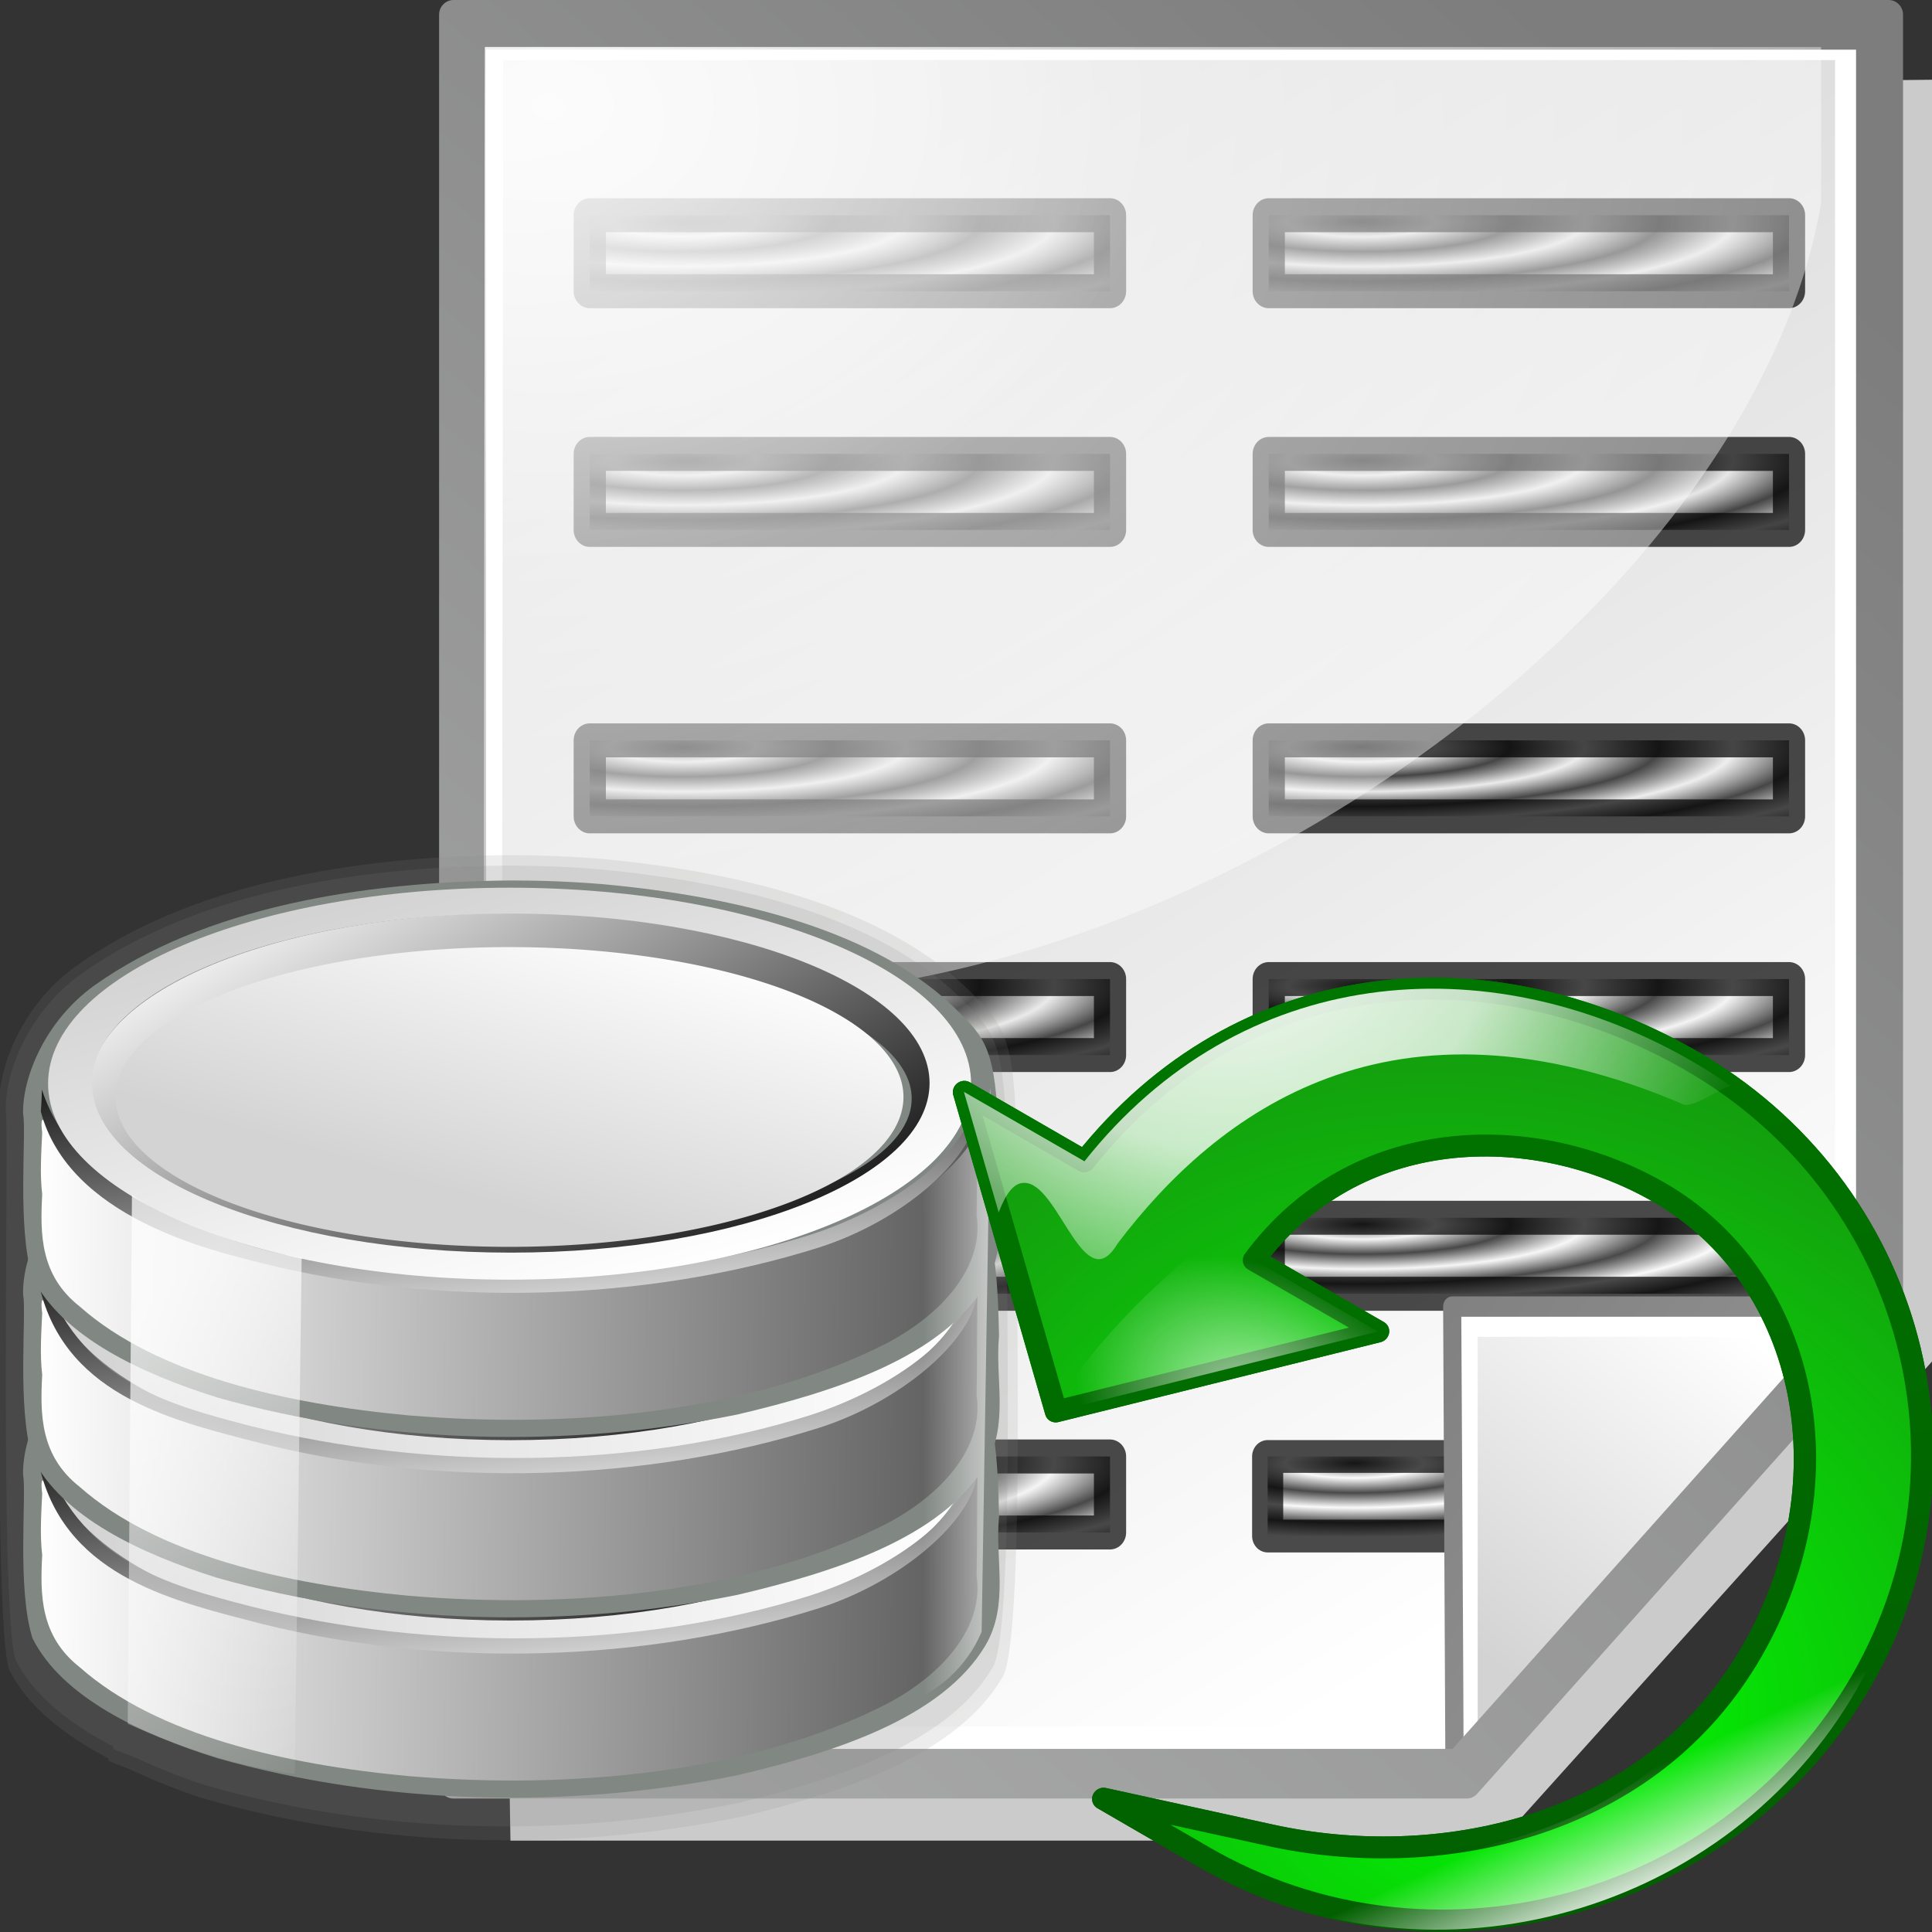 <?xml version="1.0" encoding="UTF-8" standalone="no"?>
<!-- Created with Inkscape (http://www.inkscape.org/) -->
<svg
   xmlns:dc="http://purl.org/dc/elements/1.1/"
   xmlns:cc="http://web.resource.org/cc/"
   xmlns:rdf="http://www.w3.org/1999/02/22-rdf-syntax-ns#"
   xmlns:svg="http://www.w3.org/2000/svg"
   xmlns="http://www.w3.org/2000/svg"
   xmlns:xlink="http://www.w3.org/1999/xlink"
   xmlns:sodipodi="http://inkscape.sourceforge.net/DTD/sodipodi-0.dtd"
   xmlns:inkscape="http://www.inkscape.org/namespaces/inkscape"
   inkscape:export-ydpi="45.000000"
   inkscape:export-xdpi="45.000000"
   inkscape:export-filename="/home/pinheiro/kdeplayground-artwork/oooicons/crystalsvg/dbreportrename.png"
   sodipodi:docname="dbreportrename.svg"
   sodipodi:docbase="/home/pinheiro/kdeplayground-artwork/oooicons/crystalsvg"
   inkscape:version="0.41"
   sodipodi:version="0.32"
   id="svg8067"
   height="64px"
   width="64px">
  <rect width="100%" height="100%" fill="#333333" stroke="none"/>
  <defs
     id="defs3">
    <radialGradient
       inkscape:collect="always"
       xlink:href="#light75to0"
       id="radialGradient5356"
       gradientUnits="userSpaceOnUse"
       gradientTransform="matrix(0.48,-2.613026e-17,5.524671e-17,0.342,13.543,3.875)"
       cx="63.201"
       cy="108.224"
       fx="63.324"
       fy="108.4"
       r="20.614" />
    <linearGradient
       inkscape:collect="always"
       xlink:href="#light100to0"
       id="linearGradient5354"
       gradientUnits="userSpaceOnUse"
       gradientTransform="matrix(0.439,-2.385792e-17,6.050843e-17,0.375,13.565,4.402)"
       x1="129.677"
       y1="143.24"
       x2="116.625"
       y2="135.409" />
    <radialGradient
       inkscape:collect="always"
       xlink:href="#light100to75to0"
       id="radialGradient5352"
       gradientUnits="userSpaceOnUse"
       gradientTransform="matrix(0.428,-2.329980e-17,6.195815e-17,0.384,13.543,3.875)"
       cx="34.281"
       cy="40.216"
       fx="34.775"
       fy="40.496"
       r="66.979" />
    <linearGradient
       id="linearGradient4359">
      <stop
         style="stop-color:#007c00;stop-opacity:1;"
         offset="0"
         id="stop4361" />
      <stop
         style="stop-color:#025a00;stop-opacity:1;"
         offset="1"
         id="stop4363" />
    </linearGradient>
    <linearGradient
       inkscape:collect="always"
       xlink:href="#linearGradient4359"
       id="linearGradient5350"
       gradientUnits="userSpaceOnUse"
       gradientTransform="matrix(1.985,-1.079754e-16,2.738483e-16,1.696,886.519,249.446)"
       x1="-435.319"
       y1="-138.453"
       x2="-407.768"
       y2="-110.381" />
    <linearGradient
       id="linearGradient4365">
      <stop
         style="stop-color:#00ff01;stop-opacity:1;"
         offset="0"
         id="stop4367" />
      <stop
         style="stop-color:#15980f;stop-opacity:1;"
         offset="1"
         id="stop4369" />
    </linearGradient>
    <radialGradient
       inkscape:collect="always"
       xlink:href="#linearGradient4365"
       id="radialGradient5348"
       gradientUnits="userSpaceOnUse"
       gradientTransform="matrix(1.979,-1.076715e-16,2.746211e-16,1.701,886.519,249.446)"
       cx="-416.879"
       cy="-119.142"
       fx="-416.312"
       fy="-119.142"
       r="19.563" />
    <radialGradient
       inkscape:collect="always"
       xlink:href="#light75to0"
       id="radialGradient5346"
       gradientUnits="userSpaceOnUse"
       gradientTransform="matrix(0.48,-2.613026e-17,5.524671e-17,0.342,13.543,3.875)"
       cx="63.201"
       cy="108.224"
       fx="63.324"
       fy="108.4"
       r="20.614" />
    <linearGradient
       id="light100to0">
      <stop
         id="stop2764"
         offset="0"
         style="stop-color:#ffffff;stop-opacity:1;" />
      <stop
         id="stop2765"
         offset="1"
         style="stop-color:#ffffff;stop-opacity:0;" />
    </linearGradient>
    <linearGradient
       inkscape:collect="always"
       xlink:href="#light100to0"
       id="linearGradient5344"
       gradientUnits="userSpaceOnUse"
       gradientTransform="matrix(0.439,-2.385792e-17,6.050859e-17,0.375,13.543,3.875)"
       x1="129.677"
       y1="143.24"
       x2="116.625"
       y2="135.409" />
    <linearGradient
       id="light100to75to0">
      <stop
         style="stop-color:#ffffff;stop-opacity:1;"
         offset="0"
         id="stop2779" />
      <stop
         style="stop-color:#ffffff;stop-opacity:0.775;"
         offset="0.5"
         id="stop2782" />
      <stop
         style="stop-color:#ffffff;stop-opacity:0;"
         offset="1"
         id="stop2780" />
    </linearGradient>
    <radialGradient
       inkscape:collect="always"
       xlink:href="#light100to75to0"
       id="radialGradient5342"
       gradientUnits="userSpaceOnUse"
       gradientTransform="matrix(0.428,-2.329980e-17,6.195815e-17,0.384,13.543,3.875)"
       cx="34.281"
       cy="40.216"
       fx="34.775"
       fy="40.496"
       r="66.979" />
    <linearGradient
       id="greandraktoblack">
      <stop
         style="stop-color:#007c00;stop-opacity:1;"
         offset="0"
         id="stop7328" />
      <stop
         style="stop-color:#025a00;stop-opacity:1;"
         offset="1"
         id="stop7329" />
    </linearGradient>
    <linearGradient
       inkscape:collect="always"
       xlink:href="#greandraktoblack"
       id="linearGradient5340"
       gradientUnits="userSpaceOnUse"
       gradientTransform="matrix(1.985,-1.079754e-16,2.738483e-16,1.696,886.519,249.446)"
       x1="-435.319"
       y1="-138.453"
       x2="-407.768"
       y2="-110.381" />
    <linearGradient
       id="greantodarkgrean">
      <stop
         style="stop-color:#00ff01;stop-opacity:1;"
         offset="0"
         id="stop5123" />
      <stop
         style="stop-color:#15980f;stop-opacity:1;"
         offset="1"
         id="stop5124" />
    </linearGradient>
    <linearGradient
       inkscape:collect="always"
       xlink:href="#greantodarkgrean"
       id="linearGradient5338"
       gradientUnits="userSpaceOnUse"
       gradientTransform="matrix(1.979,-1.076715e-16,2.746211e-16,1.701,886.519,249.446)"
       x1="-436.49"
       y1="-138.002"
       x2="-408.995"
       y2="-110.843" />
    <linearGradient
       gradientUnits="userSpaceOnUse"
       y2="17.407"
       x2="179.823"
       y1="17.297"
       x1="196.404"
       gradientTransform="scale(0.395,2.533)"
       id="linearGradient21648"
       xlink:href="#light75to0"
       inkscape:collect="always" />
    <linearGradient
       gradientUnits="userSpaceOnUse"
       y2="189.944"
       x2="414.832"
       y1="148.646"
       x1="406.165"
       gradientTransform="scale(0.527,1.899)"
       id="linearGradient15758"
       xlink:href="#light75to0"
       inkscape:collect="always" />
    <linearGradient
       y2="470.934"
       x2="180.755"
       y1="408.287"
       x1="130.606"
       gradientTransform="scale(1.729,0.578)"
       gradientUnits="userSpaceOnUse"
       id="linearGradient15129"
       xlink:href="#graytolightgray"
       inkscape:collect="always" />
    <linearGradient
       y2="368.523"
       x2="166.651"
       y1="278.924"
       x1="142.194"
       gradientTransform="matrix(1.495,0,0,0.47,21.135,163.208)"
       gradientUnits="userSpaceOnUse"
       id="linearGradient15130"
       xlink:href="#blacktowhite"
       inkscape:collect="always" />
    <linearGradient
       y2="39.269"
       x2="46.347"
       y1="88.576"
       x1="8.433"
       gradientTransform="scale(1.437,0.696)"
       gradientUnits="userSpaceOnUse"
       id="linearGradient15128"
       xlink:href="#graytolightgray"
       inkscape:collect="always" />
    <linearGradient
       y2="81.484"
       x2="147.052"
       y1="140.272"
       x1="232.277"
       gradientTransform="matrix(1.338,0,0,0.526,9.324,244.487)"
       gradientUnits="userSpaceOnUse"
       id="linearGradient15127"
       xlink:href="#blacktowhite"
       inkscape:collect="always" />
    <linearGradient
       y2="205.965"
       x2="123.308"
       y1="206.537"
       x1="253.081"
       gradientTransform="matrix(1.495,0,0,0.47,13.185,232.937)"
       gradientUnits="userSpaceOnUse"
       id="linearGradient15126"
       xlink:href="#blacktowhite"
       inkscape:collect="always" />
    <linearGradient
       y2="368.523"
       x2="166.651"
       y1="278.924"
       x1="142.194"
       gradientTransform="matrix(1.495,0,0,0.47,21.135,163.208)"
       gradientUnits="userSpaceOnUse"
       id="linearGradient15118"
       xlink:href="#blacktowhite"
       inkscape:collect="always" />
    <linearGradient
       y2="109.9"
       x2="216.757"
       y1="111.269"
       x1="133.236"
       gradientTransform="matrix(1.436,0,0,0.49,9.324,244.487)"
       gradientUnits="userSpaceOnUse"
       id="linearGradient15117"
       xlink:href="#graytolightgray"
       inkscape:collect="always" />
    <linearGradient
       y2="75.554"
       x2="59.274"
       y1="75.554"
       x1="-0.369"
       gradientTransform="scale(1.437,0.696)"
       gradientUnits="userSpaceOnUse"
       id="linearGradient15116"
       xlink:href="#graytolightgray"
       inkscape:collect="always" />
    <linearGradient
       y2="81.484"
       x2="147.052"
       y1="140.272"
       x1="232.277"
       gradientTransform="matrix(1.338,0,0,0.526,9.324,244.487)"
       gradientUnits="userSpaceOnUse"
       id="linearGradient15115"
       xlink:href="#blacktowhite"
       inkscape:collect="always" />
    <linearGradient
       y2="205.965"
       x2="123.308"
       y1="206.537"
       x1="253.081"
       gradientTransform="matrix(1.495,0,0,0.47,13.185,232.937)"
       gradientUnits="userSpaceOnUse"
       id="linearGradient15114"
       xlink:href="#blacktowhite"
       inkscape:collect="always" />
    <linearGradient
       y2="368.523"
       x2="166.651"
       y1="278.924"
       x1="142.194"
       gradientTransform="matrix(1.495,0,0,0.47,21.135,163.208)"
       gradientUnits="userSpaceOnUse"
       id="linearGradient15095"
       xlink:href="#blacktowhite"
       inkscape:collect="always" />
    <linearGradient
       y2="109.9"
       x2="216.757"
       y1="111.269"
       x1="133.236"
       gradientTransform="matrix(1.436,0,0,0.49,9.324,244.487)"
       gradientUnits="userSpaceOnUse"
       id="linearGradient15096"
       xlink:href="#graytolightgray"
       inkscape:collect="always" />
    <linearGradient
       y2="75.554"
       x2="59.274"
       y1="75.554"
       x1="-0.369"
       gradientTransform="scale(1.437,0.696)"
       gradientUnits="userSpaceOnUse"
       id="linearGradient15097"
       xlink:href="#graytolightgray"
       inkscape:collect="always" />
    <linearGradient
       y2="81.484"
       x2="147.052"
       y1="140.272"
       x1="232.277"
       gradientTransform="matrix(1.338,0,0,0.526,9.324,244.487)"
       gradientUnits="userSpaceOnUse"
       id="linearGradient15098"
       xlink:href="#blacktowhite"
       inkscape:collect="always" />
    <linearGradient
       id="blacktowhite">
      <stop
         id="stop2476"
         offset="0"
         style="stop-color:#000000;stop-opacity:1;" />
      <stop
         id="stop2475"
         offset="1"
         style="stop-color:#ffffff;stop-opacity:1;" />
    </linearGradient>
    <linearGradient
       y2="205.965"
       x2="123.308"
       y1="206.537"
       x1="253.081"
       gradientTransform="matrix(1.495,0,0,0.47,13.185,232.937)"
       gradientUnits="userSpaceOnUse"
       id="linearGradient15099"
       xlink:href="#blacktowhite"
       inkscape:collect="always" />
    <radialGradient
       r="23.378"
       fy="5.608"
       fx="4.156"
       cy="5.608"
       cx="4.156"
       gradientTransform="scale(1.162,0.861)"
       gradientUnits="userSpaceOnUse"
       id="radialGradient5338"
       xlink:href="#light75to0"
       inkscape:collect="always" />
    <linearGradient
       id="light75to0">
      <stop
         id="stop2769"
         offset="0"
         style="stop-color:#ffffff;stop-opacity:0.729;" />
      <stop
         id="stop2770"
         offset="1"
         style="stop-color:#ffffff;stop-opacity:0;" />
    </linearGradient>
    <radialGradient
       r="508.295"
       fy="52.578"
       fx="53.183"
       cy="52.578"
       cx="53.183"
       gradientTransform="matrix(0.256,0,0,0.19,-10.305,-4.555)"
       gradientUnits="userSpaceOnUse"
       id="radialGradient1100"
       xlink:href="#light75to0"
       inkscape:collect="always" />
    <linearGradient
       gradientUnits="userSpaceOnUse"
       y2="136.65"
       x2="-34.172"
       y1="5.755"
       x1="57.813"
       gradientTransform="matrix(0.922,0,0,1.119,-2.048874e-5,-1.595)"
       id="linearGradient4576"
       xlink:href="#garylighttowite"
       inkscape:collect="always" />
    <linearGradient
       y2="648.298"
       x2="578.444"
       y1="-50.29"
       x1="-37.332"
       gradientTransform="matrix(0.21,0,0,0.231,-9.454,-3.78)"
       gradientUnits="userSpaceOnUse"
       id="linearGradient1102"
       xlink:href="#garylighttowite"
       inkscape:collect="always" />
    <linearGradient
       id="garylighttowite">
      <stop
         id="stop5106"
         offset="0"
         style="stop-color:#7d7d7d;stop-opacity:1;" />
      <stop
         id="stop5107"
         offset="1"
         style="stop-color:#d3d4d4;stop-opacity:1;" />
    </linearGradient>
    <linearGradient
       y2="513.912"
       x2="561.864"
       y1="248.018"
       x1="245.914"
       gradientTransform="matrix(0.21,0,0,0.231,-9.819,-3.781)"
       gradientUnits="userSpaceOnUse"
       id="linearGradient1103"
       xlink:href="#garylighttowite"
       inkscape:collect="always" />
    <linearGradient
       y2="273.806"
       x2="330.939"
       y1="340.208"
       x1="284.175"
       gradientTransform="matrix(0.21,0,0,0.231,-10.068,-3.76)"
       gradientUnits="userSpaceOnUse"
       id="linearGradient1104"
       xlink:href="#graytolightgray"
       inkscape:collect="always" />
    <radialGradient
       r="1.457"
       fy="18.508"
       fx="3.662"
       cy="18.508"
       cx="3.662"
       spreadMethod="reflect"
       gradientTransform="matrix(2.253,0,0,0.428,31.017,42)"
       gradientUnits="userSpaceOnUse"
       id="radialGradient3810"
       xlink:href="#linearGradient2924"
       inkscape:collect="always" />
    <radialGradient
       r="1.457"
       fy="18.508"
       fx="3.662"
       cy="18.508"
       cx="3.662"
       spreadMethod="reflect"
       gradientTransform="matrix(2.253,0,0,0.428,31.017,32)"
       gradientUnits="userSpaceOnUse"
       id="radialGradient3808"
       xlink:href="#linearGradient2924"
       inkscape:collect="always" />
    <radialGradient
       r="1.457"
       fy="18.508"
       fx="3.662"
       cy="18.508"
       cx="3.662"
       spreadMethod="reflect"
       gradientTransform="matrix(2.253,0,0,0.428,31.017,22)"
       gradientUnits="userSpaceOnUse"
       id="radialGradient3806"
       xlink:href="#linearGradient2924"
       inkscape:collect="always" />
    <radialGradient
       r="1.457"
       fy="18.508"
       fx="3.662"
       cy="18.508"
       cx="3.662"
       spreadMethod="reflect"
       gradientTransform="matrix(2.253,0,0,0.428,31.017,10)"
       gradientUnits="userSpaceOnUse"
       id="radialGradient3804"
       xlink:href="#linearGradient2924"
       inkscape:collect="always" />
    <radialGradient
       r="1.457"
       fy="18.508"
       fx="3.662"
       cy="18.508"
       cx="3.662"
       spreadMethod="reflect"
       gradientTransform="matrix(2.253,0,0,0.428,31.017,-2.183259e-15)"
       gradientUnits="userSpaceOnUse"
       id="radialGradient3802"
       xlink:href="#linearGradient2924"
       inkscape:collect="always" />
    <radialGradient
       r="1.457"
       fy="18.508"
       fx="3.662"
       cy="18.508"
       cx="3.662"
       spreadMethod="reflect"
       gradientTransform="matrix(2.253,0,0,0.428,1.017,52)"
       gradientUnits="userSpaceOnUse"
       id="radialGradient3800"
       xlink:href="#linearGradient2924"
       inkscape:collect="always" />
    <radialGradient
       r="1.457"
       fy="18.508"
       fx="3.662"
       cy="18.508"
       cx="3.662"
       spreadMethod="reflect"
       gradientTransform="matrix(2.253,0,0,0.428,1.017,42)"
       gradientUnits="userSpaceOnUse"
       id="radialGradient3798"
       xlink:href="#linearGradient2924"
       inkscape:collect="always" />
    <radialGradient
       r="1.457"
       fy="18.508"
       fx="3.662"
       cy="18.508"
       cx="3.662"
       spreadMethod="reflect"
       gradientTransform="matrix(2.253,0,0,0.428,1.017,32)"
       gradientUnits="userSpaceOnUse"
       id="radialGradient3796"
       xlink:href="#linearGradient2924"
       inkscape:collect="always" />
    <radialGradient
       r="1.457"
       fy="18.508"
       fx="3.662"
       cy="18.508"
       cx="3.662"
       spreadMethod="reflect"
       gradientTransform="matrix(2.253,0,0,0.428,1.017,22)"
       gradientUnits="userSpaceOnUse"
       id="radialGradient3794"
       xlink:href="#linearGradient2924"
       inkscape:collect="always" />
    <radialGradient
       r="1.457"
       fy="18.508"
       fx="3.662"
       cy="18.508"
       cx="3.662"
       spreadMethod="reflect"
       gradientTransform="matrix(2.253,0,0,0.428,1.017,10)"
       gradientUnits="userSpaceOnUse"
       id="radialGradient3792"
       xlink:href="#linearGradient2924"
       inkscape:collect="always" />
    <radialGradient
       r="1.457"
       fy="18.508"
       fx="3.662"
       cy="18.508"
       cx="3.662"
       spreadMethod="reflect"
       gradientTransform="matrix(2.253,0,0,0.428,1.017,-2.183259e-15)"
       gradientUnits="userSpaceOnUse"
       id="radialGradient3790"
       xlink:href="#linearGradient2924"
       inkscape:collect="always" />
    <linearGradient
       id="linearGradient2924"
       inkscape:collect="always">
      <stop
         id="stop2926"
         offset="0"
         style="stop-color:#000000;stop-opacity:1;" />
      <stop
         id="stop2928"
         offset="1"
         style="stop-color:#000000;stop-opacity:0;" />
    </linearGradient>
    <radialGradient
       r="1.457"
       fy="18.508"
       fx="3.662"
       cy="18.508"
       cx="3.662"
       spreadMethod="reflect"
       gradientTransform="matrix(2.103,0,0,0.428,31.246,52)"
       gradientUnits="userSpaceOnUse"
       id="radialGradient3788"
       xlink:href="#linearGradient2924"
       inkscape:collect="always" />
    <linearGradient
       id="graytolightgray">
      <stop
         id="stop5101"
         offset="0"
         style="stop-color:#d4d3d3;stop-opacity:1;" />
      <stop
         id="stop5102"
         offset="1"
         style="stop-color:#ffffff;stop-opacity:1;" />
    </linearGradient>
    <linearGradient
       y2="323.769"
       x2="272.468"
       y1="59.054"
       x1="122.43"
       gradientTransform="matrix(0.21,0,0,0.226,-9.54,-3.89)"
       gradientUnits="userSpaceOnUse"
       id="linearGradient1101"
       xlink:href="#graytolightgray"
       inkscape:collect="always" />
  </defs>
  <sodipodi:namedview
     inkscape:window-y="252"
     inkscape:window-x="200"
     inkscape:window-height="536"
     inkscape:window-width="640"
     inkscape:grid-bbox="true"
     inkscape:document-units="px"
     showgrid="true"
     inkscape:current-layer="layer1"
     inkscape:cy="32.000000"
     inkscape:cx="32.000000"
     inkscape:zoom="5.5000000"
     inkscape:pageshadow="2"
     inkscape:pageopacity="0.0"
     borderopacity="1.0"
     bordercolor="#666666"
     pagecolor="#ffffff"
     id="base" />
  <g
     inkscape:groupmode="layer"
     inkscape:label="Layer 1"
     id="layer1">
    <g
       transform="matrix(0.752,0,0,0.764,14.56,-0.163)"
       id="g5350">
      <path
         inkscape:export-ydpi="48.818890"
         inkscape:export-xdpi="48.818890"
         sodipodi:nodetypes="ccccccc"
         id="path1105"
         d="M 31.167,4.027 L 66.135,3.667 L 66.135,58.821 L 46.747,80.021 L 3.124,80.021 L 2.95,69.601 L 31.167,4.027 z "
         style="fill:#cbcbcb;fill-opacity:1;fill-rule:evenodd;stroke:none;stroke-width:0.25pt;stroke-linecap:butt;stroke-linejoin:miter;stroke-opacity:1" />
      <path
         id="path1727"
         d="M 1.392,1.332 L 63.538,1.511 L 63.192,56.306 L 44.669,76.607 L 1.219,77.146 L 1.392,1.332 z "
         style="fill:#ffffff;fill-opacity:1;fill-rule:evenodd;stroke:none;stroke-width:0.25pt;stroke-linecap:butt;stroke-linejoin:miter;stroke-opacity:1" />
      <path
         style="fill:url(#linearGradient1101);fill-opacity:1"
         id="path146"
         d="M 61.475,2.817 L 2.803,2.817 L 2.716,75.076 L 44.456,75.076 L 61.475,56.664 L 61.475,2.817 z " />
      <g
         transform="matrix(0.997,0,0,1.035,1.481,1.633)"
         id="g3748">
        <rect
           y="59.644"
           x="35.104"
           height="3.333"
           width="15.059"
           id="rect3734"
           style="opacity:0.704;fill:url(#radialGradient3788);fill-opacity:1;stroke:#000000;stroke-width:1.374;stroke-linejoin:round;stroke-miterlimit:4;stroke-opacity:1" />
        <rect
           y="7.644"
           x="5.152"
           height="3.184"
           width="22.987"
           id="rect1380"
           style="opacity:0.704;fill:url(#radialGradient3790);fill-opacity:1;stroke:#000000;stroke-width:1.423;stroke-linejoin:round;stroke-miterlimit:4;stroke-opacity:1" />
        <rect
           y="17.644"
           x="5.152"
           height="3.184"
           width="22.987"
           id="rect3704"
           style="opacity:0.704;fill:url(#radialGradient3792);fill-opacity:1;stroke:#000000;stroke-width:1.423;stroke-linejoin:round;stroke-miterlimit:4;stroke-opacity:1" />
        <rect
           y="29.644"
           x="5.152"
           height="3.184"
           width="22.987"
           id="rect3708"
           style="opacity:0.704;fill:url(#radialGradient3794);fill-opacity:1;stroke:#000000;stroke-width:1.423;stroke-linejoin:round;stroke-miterlimit:4;stroke-opacity:1" />
        <rect
           y="39.644"
           x="5.152"
           height="3.184"
           width="22.987"
           id="rect3712"
           style="opacity:0.704;fill:url(#radialGradient3796);fill-opacity:1;stroke:#000000;stroke-width:1.423;stroke-linejoin:round;stroke-miterlimit:4;stroke-opacity:1" />
        <rect
           y="49.644"
           x="5.152"
           height="3.184"
           width="22.987"
           id="rect3716"
           style="opacity:0.704;fill:url(#radialGradient3798);fill-opacity:1;stroke:#000000;stroke-width:1.423;stroke-linejoin:round;stroke-miterlimit:4;stroke-opacity:1" />
        <rect
           y="59.644"
           x="5.152"
           height="3.184"
           width="22.987"
           id="rect3720"
           style="opacity:0.704;fill:url(#radialGradient3800);fill-opacity:1;stroke:#000000;stroke-width:1.423;stroke-linejoin:round;stroke-miterlimit:4;stroke-opacity:1" />
        <rect
           y="7.644"
           x="35.152"
           height="3.184"
           width="22.987"
           id="rect3724"
           style="opacity:0.704;fill:url(#radialGradient3802);fill-opacity:1;stroke:#000000;stroke-width:1.423;stroke-linejoin:round;stroke-miterlimit:4;stroke-opacity:1" />
        <rect
           y="17.644"
           x="35.152"
           height="3.184"
           width="22.987"
           id="rect3726"
           style="opacity:0.704;fill:url(#radialGradient3804);fill-opacity:1;stroke:#000000;stroke-width:1.423;stroke-linejoin:round;stroke-miterlimit:4;stroke-opacity:1" />
        <rect
           y="29.644"
           x="35.152"
           height="3.184"
           width="22.987"
           id="rect3728"
           style="opacity:0.704;fill:url(#radialGradient3806);fill-opacity:1;stroke:#000000;stroke-width:1.423;stroke-linejoin:round;stroke-miterlimit:4;stroke-opacity:1" />
        <rect
           y="39.644"
           x="35.152"
           height="3.184"
           width="22.987"
           id="rect3730"
           style="opacity:0.704;fill:url(#radialGradient3808);fill-opacity:1;stroke:#000000;stroke-width:1.423;stroke-linejoin:round;stroke-miterlimit:4;stroke-opacity:1" />
        <rect
           y="49.644"
           x="35.152"
           height="3.184"
           width="22.987"
           id="rect3732"
           style="opacity:0.704;fill:url(#radialGradient3810);fill-opacity:1;stroke:#000000;stroke-width:1.423;stroke-linejoin:round;stroke-miterlimit:4;stroke-opacity:1" />
      </g>
      <path
         sodipodi:nodetypes="cccc"
         style="fill:#ffffff"
         id="path163"
         d="M 45.075,76.371 L 63.535,56.819 L 44.975,57.12 L 45.075,76.371 z " />
      <path
         style="fill:url(#linearGradient1104);fill-opacity:1"
         id="path178"
         d="M 45.732,76 L 61.89,58.176 L 45.732,58.176 L 45.732,76 z " />
      <path
         sodipodi:nodetypes="ccccccccccccc"
         style="fill:url(#linearGradient1103);fill-opacity:1"
         id="path210"
         d="M 44.61,56.423 C 44.389,56.423 44.21,56.621 44.21,56.864 L 44.31,77.119 C 44.31,77.298 44.408,77.459 44.557,77.527 C 44.707,77.595 44.879,77.558 44.993,77.431 L 63.352,57.177 C 63.467,57.051 63.501,56.861 63.44,56.696 C 63.377,56.531 63.231,56.423 63.069,56.423 L 44.61,56.423 z M 62.103,57.306 C 60.885,58.649 46.328,74.709 45.11,76.053 C 45.11,74.183 45.01,58.107 45.01,57.306 C 45.734,57.306 60.408,57.306 62.103,57.306 z " />
      <path
         style="fill:url(#linearGradient1102);fill-opacity:1;stroke:url(#linearGradient4576);stroke-width:1.27;stroke-linejoin:round;stroke-miterlimit:4"
         id="path225"
         d="M 63.034,1.731 C 63.034,2.597 63.034,56.322 63.034,56.683 C 62.804,56.936 45.139,76.424 44.909,76.678 C 44.583,76.678 2.2,76.678 1.417,76.678 C 1.417,75.811 1.417,2.599 1.417,1.732 C 2.202,1.731 62.249,1.731 63.034,1.731 z M 63.434,0.848 L 0.616,0.848 L 0.616,77.561 L 45.241,77.561 L 63.834,57.048 L 63.834,0.848 L 63.434,0.848 z " />
      <path
         sodipodi:nodetypes="ccccc"
         style="fill:url(#radialGradient1100);fill-opacity:1"
         id="path195"
         d="M 60.858,9.049 L 60.858,2.253 L 2.001,2.253 L 1.948,41.609 C 24.557,49.675 57.281,29.32 60.858,9.049 z " />
      <path
         sodipodi:nodetypes="ccccc"
         style="fill:url(#radialGradient5338);fill-opacity:1"
         id="path4578"
         d="M 60.858,9.049 L 60.858,2.253 L 2.001,2.253 L 1.948,41.609 C 24.557,49.675 57.281,29.32 60.858,9.049 z " />
    </g>
    <g
       transform="matrix(0.452,0,0,0.465,-1.534,26.175)"
       id="g21649">
      <path
         transform="matrix(0.551,0,0,0.559,-102.846,-121.92)"
         sodipodi:nodetypes="cccccccccccccc"
         id="path19591"
         d="M 260.295,227.714 C 240.029,227.84 218.317,231.306 203.336,241.725 C 196.635,246.431 193.446,254.013 193.591,258.943 C 194.036,261.033 192.712,322.298 194.874,328.897 C 197.3,333.604 202.212,337.143 207.887,339.994 L 207.887,340.289 C 208.819,340.699 209.745,340.955 210.676,341.336 C 213.744,342.685 216.902,343.922 220.1,344.904 C 242.541,351.124 267.902,351.762 291.035,347.163 C 304.24,344.132 318.947,339.565 324.884,329.846 C 328.147,324.399 326.282,269.181 326.743,264.475 C 326.492,251.144 325.378,249.168 321.358,245.358 C 310.301,234.288 290.724,229.824 272.7,228.205 C 268.578,227.87 264.443,227.714 260.295,227.714 z "
         style="fill:#818080;fill-opacity:0.15;stroke:none;stroke-width:3.775;stroke-linecap:butt;stroke-linejoin:round;stroke-miterlimit:4;stroke-dashoffset:0;stroke-opacity:1" />
      <path
         transform="matrix(0.551,0,0,0.559,-102.846,-121.92)"
         sodipodi:nodetypes="cccccccccccccc"
         id="path18878"
         d="M 260.518,226.387 C 239.915,226.517 217.843,230.07 202.613,240.752 C 195.801,245.578 192.559,253.351 192.707,258.406 C 193.159,260.549 191.813,323.363 194.01,330.129 C 196.477,334.954 201.47,338.583 207.24,341.506 L 207.24,341.808 C 208.187,342.229 209.128,342.491 210.075,342.882 C 213.194,344.265 216.404,345.533 219.655,346.541 C 242.468,352.917 268.25,353.572 291.767,348.856 C 305.192,345.749 320.143,341.067 326.178,331.102 C 329.495,325.517 327.599,268.902 328.068,264.078 C 327.813,250.41 326.68,248.383 322.593,244.477 C 311.353,233.128 291.451,228.551 273.128,226.891 C 268.938,226.546 264.735,226.387 260.518,226.387 z "
         style="fill:#818783;fill-opacity:0.15;stroke:none;stroke-width:3.775;stroke-linecap:butt;stroke-linejoin:round;stroke-miterlimit:4;stroke-dashoffset:0;stroke-opacity:1" />
      <g
         transform="matrix(0.551,0,0,0.559,-102.846,-121.92)"
         id="g15100">
        <path
           sodipodi:nodetypes="ccccccccccc"
           id="path15089"
           d="M 260.897,275.58 C 241.14,275.701 219.986,279.002 205.381,288.948 C 198.848,293.442 195.744,300.682 195.886,305.388 C 196.373,307.635 195.032,319.902 197.139,326.202 C 201.113,333.75 211.625,338.437 221.728,341.477 C 243.606,347.415 268.323,348.034 290.876,343.644 C 303.75,340.75 318.097,336.381 323.884,327.103 C 327.066,321.902 325.143,316.141 325.691,310.664 C 325.446,297.938 324.348,296.074 320.428,292.437 C 309.649,281.869 290.576,277.602 273.005,276.056 C 268.986,275.736 264.941,275.58 260.897,275.58 z "
           style="fill:#818783;fill-opacity:1;stroke:none;stroke-width:3.775;stroke-linecap:butt;stroke-linejoin:round;stroke-miterlimit:4;stroke-dashoffset:0;stroke-opacity:1" />
        <path
           sodipodi:nodetypes="ccccccccccc"
           id="path15090"
           d="M 322.863,303.439 C 322.669,312.008 311.367,318.324 300.238,321.736 C 277.284,328.673 249.93,328.995 226.27,323.317 C 215.009,320.519 203.726,315.66 199.488,308.03 C 198.922,306.049 198.055,304.99 198.426,307.744 C 198.305,310.286 198.104,312.973 198.426,315.586 C 198.153,320.59 198.122,325.899 203.426,329.885 C 213.695,338.597 230.889,342.297 247.082,343.745 C 268.916,345.521 292.67,343.344 310.613,334.629 C 318.31,330.785 323.737,324.67 322.707,318.243 C 322.791,315.182 322.755,305.936 322.863,303.439 z "
           style="fill:url(#linearGradient15099);fill-opacity:1;stroke:none;stroke-width:3.775;stroke-linecap:butt;stroke-linejoin:round;stroke-miterlimit:4;stroke-dashoffset:0;stroke-opacity:1" />
        <path
           sodipodi:nodetypes="cccccccccc"
           id="path15091"
           d="M 261.143,279.731 C 230.026,279.731 204.768,289.652 204.768,301.881 C 204.768,314.11 230.026,324.032 261.143,324.032 C 292.26,324.032 317.519,314.11 317.519,301.881 C 317.519,289.652 292.26,279.731 261.143,279.731 z M 261.396,285.539 C 290.469,285.539 314.076,293.536 314.076,303.383 C 314.076,313.23 290.469,321.227 261.396,321.227 C 232.323,321.227 208.716,313.23 208.716,303.383 C 208.716,293.536 232.323,285.539 261.396,285.539 z "
           style="fill:url(#linearGradient15098);fill-opacity:1;stroke:none;stroke-width:3.772;stroke-linecap:butt;stroke-linejoin:round;stroke-miterlimit:4;stroke-dashoffset:0;stroke-opacity:1" />
        <path
           transform="matrix(1.005,0,0,0.758,226.891,264.637)"
           d="M 85.498 50.923 A 52.113 25.242 0 1 1  -18.728,50.923 A 52.113 25.242 0 1 1  85.498 50.923 z"
           sodipodi:ry="25.242205"
           sodipodi:rx="52.112938"
           sodipodi:cy="50.922665"
           sodipodi:cx="33.384850"
           id="path15092"
           style="fill:url(#linearGradient15097);fill-opacity:1;stroke:none;stroke-width:3.772;stroke-linecap:butt;stroke-linejoin:round;stroke-miterlimit:4;stroke-dashoffset:0;stroke-opacity:1"
           sodipodi:type="arc" />
        <path
           id="path15093"
           d="M 260.592,276.504 C 226.704,276.504 199.208,287.903 199.208,301.961 C 199.208,316.02 226.704,327.441 260.592,327.441 C 294.481,327.441 321.976,316.02 321.976,301.961 C 321.976,287.903 294.481,276.504 260.592,276.504 z M 260.748,279.864 C 291.495,279.864 316.453,289.732 316.453,301.895 C 316.453,314.059 291.495,323.926 260.748,323.926 C 230.002,323.926 205.044,314.059 205.044,301.895 C 205.044,289.732 230.002,279.864 260.748,279.864 z "
           style="fill:url(#linearGradient15096);fill-opacity:1;stroke:none;stroke-width:3.772;stroke-linecap:butt;stroke-linejoin:round;stroke-miterlimit:4;stroke-dashoffset:0;stroke-opacity:1" />
        <path
           sodipodi:nodetypes="ccccccccc"
           id="path15094"
           d="M 322.827,302.262 C 322.34,310.11 311.624,317.353 300.495,320.766 C 277.541,327.703 249.893,327.818 226.233,322.141 C 214.973,319.342 203.152,316.392 198.389,302.238 C 198.342,303.963 198.269,304.505 198.243,305.025 C 201.961,318.545 216.37,321.551 227.63,324.35 C 251.291,330.027 278.791,329.293 301.746,322.356 C 312.766,318.977 322.064,311.206 322.764,305.342 C 322.777,303.594 322.792,303.078 322.827,302.262 z "
           style="fill:url(#linearGradient15095);fill-opacity:1;stroke:none;stroke-width:3.775;stroke-linecap:butt;stroke-linejoin:round;stroke-miterlimit:4;stroke-dashoffset:0;stroke-opacity:1" />
      </g>
      <g
         transform="matrix(0.551,0,0,0.559,-102.846,-134.768)"
         id="g15107">
        <path
           sodipodi:nodetypes="ccccccccccc"
           id="path15108"
           d="M 260.897,275.58 C 241.14,275.701 219.986,279.002 205.381,288.948 C 198.848,293.442 195.744,300.682 195.886,305.388 C 196.373,307.635 195.032,319.902 197.139,326.202 C 201.113,333.75 211.625,338.437 221.728,341.477 C 243.606,347.415 268.323,348.034 290.876,343.644 C 303.75,340.75 318.097,336.381 323.884,327.103 C 327.066,321.902 325.143,316.141 325.691,310.664 C 325.446,297.938 324.348,296.074 320.428,292.437 C 309.649,281.869 290.576,277.602 273.005,276.056 C 268.986,275.736 264.941,275.58 260.897,275.58 z "
           style="fill:#818783;fill-opacity:1;stroke:none;stroke-width:3.775;stroke-linecap:butt;stroke-linejoin:round;stroke-miterlimit:4;stroke-dashoffset:0;stroke-opacity:1" />
        <path
           sodipodi:nodetypes="ccccccccccc"
           id="path15109"
           d="M 322.863,303.439 C 322.669,312.008 311.367,318.324 300.238,321.736 C 277.284,328.673 249.93,328.995 226.27,323.317 C 215.009,320.519 203.726,315.66 199.488,308.03 C 198.922,306.049 198.055,304.99 198.426,307.744 C 198.305,310.286 198.104,312.973 198.426,315.586 C 198.153,320.59 198.122,325.899 203.426,329.885 C 213.695,338.597 230.889,342.297 247.082,343.745 C 268.916,345.521 292.67,343.344 310.613,334.629 C 318.31,330.785 323.737,324.67 322.707,318.243 C 322.791,315.182 322.755,305.936 322.863,303.439 z "
           style="fill:url(#linearGradient15114);fill-opacity:1;stroke:none;stroke-width:3.775;stroke-linecap:butt;stroke-linejoin:round;stroke-miterlimit:4;stroke-dashoffset:0;stroke-opacity:1" />
        <path
           sodipodi:nodetypes="cccccccccc"
           id="path15110"
           d="M 261.143,279.731 C 230.026,279.731 204.768,289.652 204.768,301.881 C 204.768,314.11 230.026,324.032 261.143,324.032 C 292.26,324.032 317.519,314.11 317.519,301.881 C 317.519,289.652 292.26,279.731 261.143,279.731 z M 261.396,285.539 C 290.469,285.539 314.076,293.536 314.076,303.383 C 314.076,313.23 290.469,321.227 261.396,321.227 C 232.323,321.227 208.716,313.23 208.716,303.383 C 208.716,293.536 232.323,285.539 261.396,285.539 z "
           style="fill:url(#linearGradient15115);fill-opacity:1;stroke:none;stroke-width:3.772;stroke-linecap:butt;stroke-linejoin:round;stroke-miterlimit:4;stroke-dashoffset:0;stroke-opacity:1" />
        <path
           transform="matrix(1.005,0,0,0.758,226.891,264.637)"
           d="M 85.498 50.923 A 52.113 25.242 0 1 1  -18.728,50.923 A 52.113 25.242 0 1 1  85.498 50.923 z"
           sodipodi:ry="25.242205"
           sodipodi:rx="52.112938"
           sodipodi:cy="50.922665"
           sodipodi:cx="33.384850"
           id="path15111"
           style="fill:url(#linearGradient15116);fill-opacity:1;stroke:none;stroke-width:3.772;stroke-linecap:butt;stroke-linejoin:round;stroke-miterlimit:4;stroke-dashoffset:0;stroke-opacity:1"
           sodipodi:type="arc" />
        <path
           id="path15112"
           d="M 260.592,276.504 C 226.704,276.504 199.208,287.903 199.208,301.961 C 199.208,316.02 226.704,327.441 260.592,327.441 C 294.481,327.441 321.976,316.02 321.976,301.961 C 321.976,287.903 294.481,276.504 260.592,276.504 z M 260.748,279.864 C 291.495,279.864 316.453,289.732 316.453,301.895 C 316.453,314.059 291.495,323.926 260.748,323.926 C 230.002,323.926 205.044,314.059 205.044,301.895 C 205.044,289.732 230.002,279.864 260.748,279.864 z "
           style="fill:url(#linearGradient15117);fill-opacity:1;stroke:none;stroke-width:3.772;stroke-linecap:butt;stroke-linejoin:round;stroke-miterlimit:4;stroke-dashoffset:0;stroke-opacity:1" />
        <path
           sodipodi:nodetypes="ccccccccc"
           id="path15113"
           d="M 322.827,302.262 C 322.34,310.11 311.624,317.353 300.495,320.766 C 277.541,327.703 249.893,327.818 226.233,322.141 C 214.973,319.342 203.152,316.392 198.389,302.238 C 198.342,303.963 198.269,304.505 198.243,305.025 C 201.961,318.545 216.37,321.551 227.63,324.35 C 251.291,330.027 278.791,329.293 301.746,322.356 C 312.766,318.977 322.064,311.206 322.764,305.342 C 322.777,303.594 322.792,303.078 322.827,302.262 z "
           style="fill:url(#linearGradient15118);fill-opacity:1;stroke:none;stroke-width:3.775;stroke-linecap:butt;stroke-linejoin:round;stroke-miterlimit:4;stroke-dashoffset:0;stroke-opacity:1" />
      </g>
      <path
         transform="matrix(0.551,0,0,0.559,-102.846,-147.617)"
         sodipodi:nodetypes="ccccccccccc"
         id="path15120"
         d="M 260.897,275.58 C 241.14,275.701 219.986,279.002 205.381,288.948 C 198.848,293.442 195.744,300.682 195.886,305.388 C 196.373,307.635 195.032,319.902 197.139,326.202 C 201.113,333.75 211.625,338.437 221.728,341.477 C 243.606,347.415 268.323,348.034 290.876,343.644 C 303.75,340.75 318.097,336.381 323.884,327.103 C 327.066,321.902 325.143,316.141 325.691,310.664 C 325.446,297.938 324.348,296.074 320.428,292.437 C 309.649,281.869 290.576,277.602 273.005,276.056 C 268.986,275.736 264.941,275.58 260.897,275.58 z "
         style="fill:#818783;fill-opacity:1;stroke:none;stroke-width:3.775;stroke-linecap:butt;stroke-linejoin:round;stroke-miterlimit:4;stroke-dashoffset:0;stroke-opacity:1" />
      <path
         transform="matrix(0.551,0,0,0.559,-102.846,-147.617)"
         sodipodi:nodetypes="ccccccccccc"
         id="path15121"
         d="M 322.863,303.439 C 322.669,312.008 311.367,318.324 300.238,321.736 C 277.284,328.673 249.93,328.995 226.27,323.317 C 215.009,320.519 203.726,315.66 199.488,308.03 C 198.922,306.049 198.055,304.99 198.426,307.744 C 198.305,310.286 198.104,312.973 198.426,315.586 C 198.153,320.59 198.122,325.899 203.426,329.885 C 213.695,338.597 230.889,342.297 247.082,343.745 C 268.916,345.521 292.67,343.344 310.613,334.629 C 318.31,330.785 323.737,324.67 322.707,318.243 C 322.791,315.182 322.755,305.936 322.863,303.439 z "
         style="fill:url(#linearGradient15126);fill-opacity:1;stroke:none;stroke-width:3.775;stroke-linecap:butt;stroke-linejoin:round;stroke-miterlimit:4;stroke-dashoffset:0;stroke-opacity:1" />
      <path
         transform="matrix(0.551,0,0,0.559,-102.846,-147.617)"
         sodipodi:nodetypes="cccccccccc"
         id="path15122"
         d="M 261.143,279.731 C 230.026,279.731 204.768,289.652 204.768,301.881 C 204.768,314.11 230.026,324.032 261.143,324.032 C 292.26,324.032 317.519,314.11 317.519,301.881 C 317.519,289.652 292.26,279.731 261.143,279.731 z M 261.396,285.539 C 290.469,285.539 314.076,293.536 314.076,303.383 C 314.076,313.23 290.469,321.227 261.396,321.227 C 232.323,321.227 208.716,313.23 208.716,303.383 C 208.716,293.536 232.323,285.539 261.396,285.539 z "
         style="fill:url(#linearGradient15127);fill-opacity:1;stroke:none;stroke-width:3.772;stroke-linecap:butt;stroke-linejoin:round;stroke-miterlimit:4;stroke-dashoffset:0;stroke-opacity:1" />
      <path
         transform="matrix(0.554,0,0,0.423,22.241,0.317)"
         d="M 85.498 50.923 A 52.113 25.242 0 1 1  -18.728,50.923 A 52.113 25.242 0 1 1  85.498 50.923 z"
         sodipodi:ry="25.242205"
         sodipodi:rx="52.112938"
         sodipodi:cy="50.922665"
         sodipodi:cx="33.384850"
         id="path15123"
         style="fill:url(#linearGradient15128);fill-opacity:1;stroke:none;stroke-width:3.772;stroke-linecap:butt;stroke-linejoin:round;stroke-miterlimit:4;stroke-dashoffset:0;stroke-opacity:1"
         sodipodi:type="arc" />
      <path
         transform="matrix(0.551,0,0,0.559,-102.846,-147.617)"
         sodipodi:nodetypes="ccccccccc"
         id="path15125"
         d="M 322.827,302.262 C 322.34,310.11 311.624,317.353 300.495,320.766 C 277.541,327.703 249.893,327.818 226.233,322.141 C 222.514,321.135 203.152,316.392 198.389,302.238 C 198.342,303.963 198.269,304.505 198.243,305.025 C 201.961,318.545 220.925,322.746 227.63,324.35 C 251.291,330.027 278.791,329.293 301.746,322.356 C 312.766,318.977 322.064,311.206 322.764,305.342 C 322.777,303.594 322.792,303.078 322.827,302.262 z "
         style="fill:url(#linearGradient15130);fill-opacity:1;stroke:none;stroke-width:3.775;stroke-linecap:butt;stroke-linejoin:round;stroke-miterlimit:4;stroke-dashoffset:0;stroke-opacity:1" />
      <path
         transform="matrix(0.551,0,0,0.559,-102.846,-121.92)"
         id="path15124"
         d="M 260.592,230.534 C 226.704,230.534 199.208,241.713 199.208,255.5 C 199.208,269.288 226.704,280.488 260.592,280.488 C 294.481,280.488 321.976,269.288 321.976,255.5 C 321.976,241.713 294.481,230.534 260.592,230.534 z M 260.748,233.83 C 291.495,233.83 316.453,243.507 316.453,255.436 C 316.453,267.364 291.495,277.042 260.748,277.042 C 230.002,277.042 205.044,267.364 205.044,255.436 C 205.044,243.507 230.002,233.83 260.748,233.83 z "
         style="fill:url(#linearGradient15129);fill-opacity:1;stroke:none;stroke-width:3.772;stroke-linecap:butt;stroke-linejoin:round;stroke-miterlimit:4;stroke-dashoffset:0;stroke-opacity:1" />
      <path
         transform="matrix(0.551,0,0,0.559,-102.846,-121.92)"
         sodipodi:nodetypes="ccccc"
         id="path15131"
         d="M 210.365,269.67 C 214.227,272.599 227.286,277.081 232.936,277.656 L 232.022,343.49 C 224.615,342.588 217.208,340.275 209.8,337.082 L 210.365,269.67 z "
         style="fill:url(#linearGradient15758);fill-opacity:1;fill-rule:evenodd;stroke:none;stroke-width:0.25pt;stroke-linecap:butt;stroke-linejoin:miter;stroke-opacity:1" />
      <path
         sodipodi:nodetypes="ccccc"
         id="path21023"
         d="M 75.982,21.212 L 75.335,59.954 C 74.239,62.522 71.962,64.416 69.515,65.127 L 69.698,29.561 C 73.481,26.834 75.576,24.783 75.982,21.212 z "
         style="fill:url(#linearGradient21648);fill-opacity:1;fill-rule:evenodd;stroke:none;stroke-width:0.25pt;stroke-linecap:butt;stroke-linejoin:miter;stroke-opacity:1" />
    </g>
    <g
       id="g5328"
       transform="matrix(0.563,0.319,-0.342,0.563,30.984,9.67)">
      <path
         style="fill:url(#linearGradient5338);fill-opacity:1;fill-rule:evenodd;stroke:url(#linearGradient5340);stroke-width:0.841pt;stroke-linecap:butt;stroke-linejoin:round;stroke-opacity:1"
         d="M 53.359,14.902 C 41.451,14.902 31.248,21.842 29.649,34.359 L 22.524,34.302 L 35.053,46.01 L 47.025,34.528 L 39.686,34.472 C 40.471,26.015 48.146,21.463 55.509,21.463 C 64.571,21.463 71.897,29.658 71.897,39.732 C 71.897,49.806 63.885,56.737 55.722,59.242 L 47.416,61.791 L 53.359,61.847 C 66.671,61.974 77.475,51.334 77.475,38.375 C 77.475,25.415 66.674,14.902 53.359,14.902 z "
         id="path4195"
         sodipodi:nodetypes="ccccccccscscc" />
      <path
         style="fill:url(#radialGradient5342);fill-opacity:1;fill-rule:evenodd;stroke:none;stroke-width:1pt;stroke-linecap:butt;stroke-linejoin:round;stroke-opacity:1"
         d="M 53.357,14.906 C 41.45,14.906 31.244,21.841 29.644,34.357 L 22.522,34.306 L 27.249,38.721 C 27.087,37.815 27.048,36.946 27.738,36.725 C 29.346,36.209 33.318,40.353 33.281,37.147 C 34.14,28.933 38.243,18.779 54.373,17.008 C 54.917,16.865 55.503,15.459 55.903,15.034 C 55.068,14.949 54.216,14.906 53.357,14.906 z "
         id="path4198"
         sodipodi:nodetypes="ccccccccc" />
      <path
         style="fill:url(#linearGradient5344);fill-opacity:1;fill-rule:evenodd;stroke:none;stroke-width:1pt;stroke-linecap:butt;stroke-linejoin:round;stroke-opacity:1"
         d="M 53.358,14.902 C 41.45,14.902 31.248,21.842 29.648,34.359 L 22.524,34.302 L 35.053,46.01 L 47.024,34.528 L 39.685,34.472 C 40.47,26.015 48.145,21.463 55.508,21.463 C 64.57,21.463 71.896,29.658 71.896,39.732 C 71.896,49.806 63.884,56.737 55.721,59.242 L 47.416,61.791 L 53.358,61.847 C 66.67,61.974 77.475,51.334 77.475,38.374 C 77.475,25.415 66.673,14.902 53.358,14.902 z "
         id="path4199"
         sodipodi:nodetypes="ccccccccscscc" />
      <path
         style="fill:url(#radialGradient5346);fill-opacity:1;fill-rule:evenodd;stroke:none;stroke-width:1pt;stroke-linecap:butt;stroke-linejoin:round;stroke-opacity:1"
         d="M 34.886,45.875 L 35.049,46.016 L 47.025,34.524 L 39.689,34.473 C 40.474,26.015 34.761,37.937 34.886,45.875 z "
         id="path4200"
         sodipodi:nodetypes="ccccc" />
      <path
         style="fill:url(#radialGradient5348);fill-opacity:1;fill-rule:evenodd;stroke:url(#linearGradient5350);stroke-width:0.841pt;stroke-linecap:butt;stroke-linejoin:round;stroke-opacity:1"
         d="M 53.359,14.902 C 41.451,14.902 31.248,21.842 29.649,34.359 L 22.524,34.302 L 35.053,46.01 L 47.025,34.528 L 39.686,34.472 C 40.471,26.015 48.146,21.463 55.509,21.463 C 64.571,21.463 71.897,29.658 71.897,39.732 C 71.897,49.806 63.885,56.737 55.722,59.242 L 47.416,61.791 L 53.359,61.847 C 66.671,61.974 77.475,51.334 77.475,38.375 C 77.475,25.415 66.674,14.902 53.359,14.902 z "
         id="path4201"
         sodipodi:nodetypes="ccccccccscscc" />
      <path
         style="fill:url(#radialGradient5352);fill-opacity:1;fill-rule:evenodd;stroke:none;stroke-width:1pt;stroke-linecap:butt;stroke-linejoin:round;stroke-opacity:1"
         d="M 53.357,14.906 C 41.45,14.906 31.244,21.841 29.644,34.357 L 22.522,34.306 L 27.249,38.721 C 27.087,37.815 27.048,36.946 27.738,36.725 C 29.346,36.209 33.318,40.353 33.281,37.147 C 34.14,28.933 38.243,18.779 54.373,17.008 C 54.917,16.865 55.503,15.459 55.903,15.034 C 55.068,14.949 54.216,14.906 53.357,14.906 z "
         id="path4204"
         sodipodi:nodetypes="ccccccccc" />
      <path
         style="fill:url(#linearGradient5354);fill-opacity:1;fill-rule:evenodd;stroke:none;stroke-width:1pt;stroke-linecap:butt;stroke-linejoin:round;stroke-opacity:1"
         d="M 53.38,15.428 C 41.472,15.428 31.269,22.369 29.67,34.885 L 22.545,34.829 L 35.074,46.537 L 47.046,35.055 L 39.707,34.998 C 40.492,26.541 48.167,21.989 55.53,21.989 C 64.592,21.989 71.918,30.185 71.918,40.258 C 71.918,50.332 63.906,57.264 55.743,59.769 L 47.437,62.317 L 53.38,62.374 C 66.692,62.501 77.496,51.861 77.496,38.901 C 77.496,25.941 66.695,15.428 53.38,15.428 z "
         id="path4205"
         sodipodi:nodetypes="ccccccccscscc" />
      <path
         style="fill:url(#radialGradient5356);fill-opacity:1;fill-rule:evenodd;stroke:none;stroke-width:1pt;stroke-linecap:butt;stroke-linejoin:round;stroke-opacity:1"
         d="M 34.886,45.875 L 35.049,46.016 L 47.025,34.524 L 39.689,34.473 C 40.474,26.015 34.761,37.937 34.886,45.875 z "
         id="path4206"
         sodipodi:nodetypes="ccccc" />
    </g>
  </g>
</svg>
